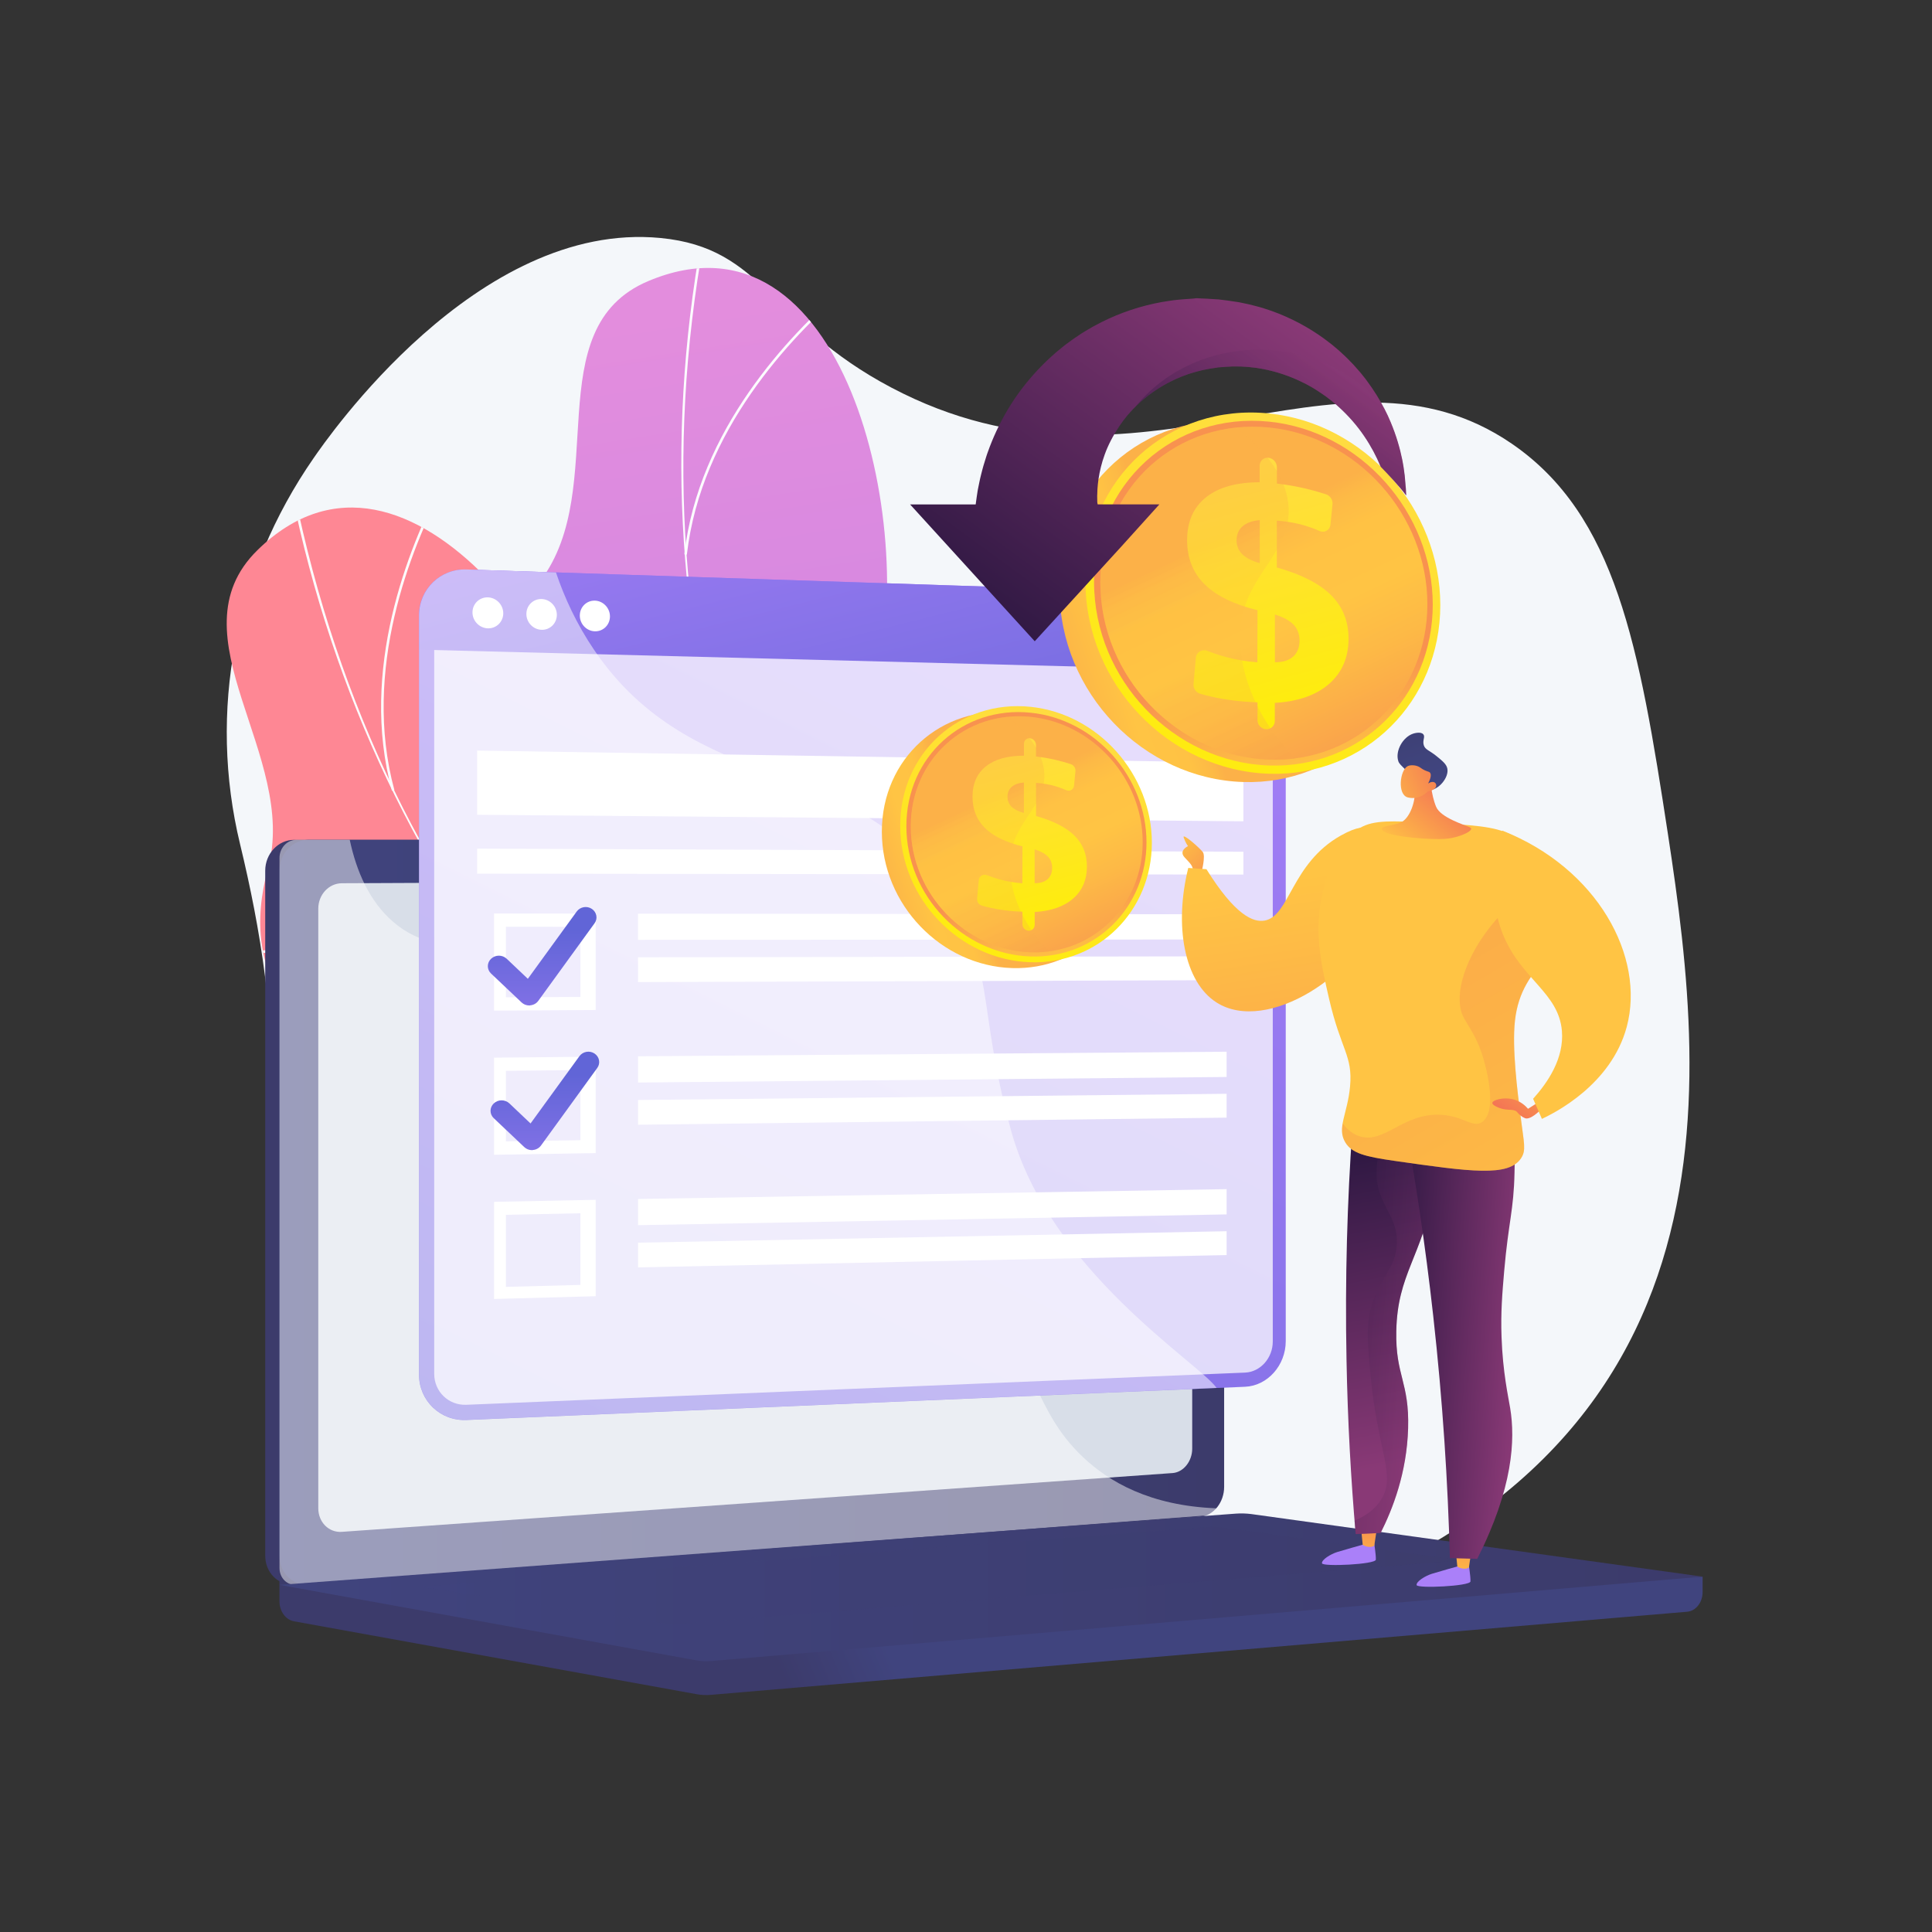 <?xml version="1.0" encoding="utf-8"?>
<!-- Generator: Adobe Illustrator 22.1.0, SVG Export Plug-In . SVG Version: 6.00 Build 0)  -->
<svg version="1.1" xmlns="http://www.w3.org/2000/svg" xmlns:xlink="http://www.w3.org/1999/xlink" x="0px" y="0px"
	 viewBox="0 0 3710 3710" style="enable-background:new 0 0 3710 3710;" xml:space="preserve">
<rect x="0" y="0" width="3710" height="3710" fill="#333333" stroke="none"/>
<style type="text/css">
	.st0{fill:#F4F7FA;}
	.st1{clip-path:url(#SVGID_3_);}
	.st2{fill:#FCFDFE;}
	.st3{clip-path:url(#SVGID_5_);}
	.st4{fill:url(#SVGID_6_);}
	.st5{fill:url(#SVGID_7_);}
	.st6{fill:url(#SVGID_8_);}
	.st7{fill:#D8DEE8;}
	.st8{fill:#FFFFFF;}
	.st9{opacity:0.48;fill:#FFFFFF;}
	.st10{fill:url(#SVGID_9_);}
	.st11{opacity:0.3;fill:url(#SVGID_10_);}
	.st12{fill:url(#SVGID_11_);}
	.st13{opacity:0.74;fill:#FFFFFF;}
	.st14{fill:url(#SVGID_12_);}
	.st15{opacity:0.5;}
	.st16{fill:url(#SVGID_13_);}
	.st17{fill:url(#SVGID_14_);}
	.st18{fill:url(#SVGID_15_);}
	.st19{fill:url(#SVGID_16_);}
	.st20{fill:url(#SVGID_17_);}
	.st21{fill:url(#SVGID_18_);}
	.st22{fill:url(#SVGID_19_);}
	.st23{opacity:0.3;fill:url(#SVGID_20_);}
	.st24{fill:url(#SVGID_21_);}
	.st25{opacity:0.4;fill:url(#SVGID_22_);}
	.st26{fill:url(#SVGID_23_);}
	.st27{fill:url(#SVGID_24_);}
	.st28{fill:url(#SVGID_25_);}
	.st29{fill:url(#SVGID_26_);}
	.st30{fill:url(#SVGID_27_);}
	.st31{fill:url(#SVGID_28_);}
	.st32{opacity:0.3;fill:url(#SVGID_29_);}
	.st33{fill:url(#SVGID_30_);}
	.st34{fill:url(#SVGID_31_);}
	.st35{fill:url(#SVGID_32_);}
	.st36{opacity:0.3;fill:url(#SVGID_33_);}
	.st37{fill:url(#SVGID_34_);}
	.st38{fill:url(#SVGID_35_);}
	.st39{fill:url(#SVGID_36_);}
	.st40{fill:url(#SVGID_37_);}
	.st41{fill:url(#SVGID_38_);}
	.st42{fill:url(#SVGID_39_);}
	.st43{fill:url(#SVGID_40_);}
	.st44{fill:url(#SVGID_41_);}
	.st45{fill:url(#SVGID_42_);}
	.st46{fill:url(#SVGID_43_);}
	.st47{opacity:0.3;fill:url(#SVGID_44_);}
</style>
<g id="Background">
	<g>
	</g>
</g>
<g id="Illustration">
	<g>
		<path class="st0" d="M3203,1602.2c-55.4-362.4-99.8-612.9-299.8-750.1c-337.3-231.5-713.9,144.3-1191.7-107.9
			c-235.2-124.2-244-268.1-443.3-287.2c-352.5-33.8-641.1,386.8-666.1,422.9C450.2,1099,399.4,1366.2,461,1621
			c40,165.5,67.1,336.8,59.6,506.8c-12.9,295.9-5.5,572.2,281.7,748.7c256.4,157.6,579.2,296.6,887.1,320.9
			c209.2,16.5,443.9-10.2,645.6-64.7C3362.8,2855.1,3279.1,2100.5,3203,1602.2z"/>
		<g>
			<g>
				<g>
					<g>
						<defs>
							<path id="SVGID_1_" d="M1877.9,2663.5c23,1.3,74.3-16.1,85.8-26.2c76.4-66.9,227.7-182.8,241.3-289.3
								c2.3-18.2-74.9-50-83.1-68.6c-44.3-32.2-61.7-40.7-88.8-92c-80-151.6,205.6-354.4-56.1-493.8
								c-191.7-102.1-376.9-64.2-295.6-376.3c81.3-312.1-61.1-935.4-436.4-777.6c-215.4,90.6-71.4,396-207.3,575.8
								c-129.1,170.9-78.4,341,100.6,491.8c179,150.7,55.7,217.6-36.2,385.7c-110.3,202,213.4,302.3,366.9,335.9
								C1592.4,2355.9,1888.8,2508.1,1877.9,2663.5z"/>
						</defs>
						<linearGradient id="SVGID_2_" gradientUnits="userSpaceOnUse" x1="1385.341" y1="572.374" x2="2035.577" y2="4729.252">
							<stop  offset="3.597120e-03" style="stop-color:#E38DDD"/>
							<stop  offset="1" style="stop-color:#9571F6"/>
						</linearGradient>
						<use xlink:href="#SVGID_1_"  style="overflow:visible;fill:url(#SVGID_2_);"/>
						<clipPath id="SVGID_3_">
							<use xlink:href="#SVGID_1_"  style="overflow:visible;"/>
						</clipPath>
						<g class="st1">
							<g>
								<path class="st2" d="M2079.8,2501.2l2.9-3.9c-606.2-450.6-879.3-1212.1-730.7-2036.9l-4.8-0.9
									c-70.5,390.9-44.8,782.5,74.3,1132.4C1546.8,1959.8,1774.4,2274.2,2079.8,2501.2z"/>
								<path class="st2" d="M1046.4,2071.7c204.8-27,527.8,31.9,720,131.4l2.3-4.4c-193-99.9-517.3-159-722.9-131.9L1046.4,2071.7z
									"/>
								<path class="st2" d="M1961.8,2411.4l3.9-3c-68.1-89.5-88.4-210-60.3-358.2c20.6-108.7,66.4-229.4,135.9-358.8l-4.3-2.3
									c-69.8,129.9-115.6,251.1-136.4,360.2C1872.2,2198.9,1892.7,2320.8,1961.8,2411.4z"/>
								<path class="st2" d="M1406.6,1541.6l4-2.8c-119.8-175.3-328.2-255.4-482-291.7l-1.1,4.8
									C1080.4,1288,1287.7,1367.6,1406.6,1541.6z"/>
								<path class="st2" d="M1314.1,1064.4l4.9,0.6c27.1-237.7,200.8-418.9,302-505.8l-3.2-3.7
									C1516,642.8,1341.4,825.1,1314.1,1064.4z"/>
							</g>
						</g>
					</g>
				</g>
			</g>
			<g>
				<g>
					<g>
						<defs>
							<path id="SVGID_4_" d="M1867.7,2795.8c21.9-7.3,63.1-42.4,70-56c46.3-90.4,144-254.1,117.2-358c-4.6-17.8-88.1-18.8-102.6-33
								c-53.1-13.6-72.4-15-116.6-52.7c-130.4-111.3,59.9-405.3-234.7-438c-215.8-24-373.9,79.7-413.8-240.4
								c-39.8-320-402.6-846.5-693-561.1c-166.7,163.8,80,394.4,20.3,611.6c-56.8,206.5,53.3,345.8,275.3,419.7
								c222,73.9,132.2,181.6,109,371.8c-27.8,228.5,310.1,202,465.1,176.4C1488.7,2615.5,1820.3,2647.3,1867.7,2795.8z"/>
						</defs>
						<use xlink:href="#SVGID_4_"  style="overflow:visible;fill:#FE8794;"/>
						<clipPath id="SVGID_5_">
							<use xlink:href="#SVGID_4_"  style="overflow:visible;"/>
						</clipPath>
						<g class="st3">
							<g>
								<path class="st2" d="M1995.3,2570.3l1.3-4.7C1266.7,2371,731.4,1764.5,564.6,943.2l-4.8,1
									c79.1,389.2,247.7,743.6,487.7,1024.6C1299.8,2264.3,1627.6,2472.3,1995.3,2570.3z"/>
								<path class="st2" d="M876.4,2553.3c180.3-100.8,502.2-165.5,717.6-144.2l0.5-4.9c-216.2-21.4-539.4,43.5-720.5,144.8
									L876.4,2553.3z"/>
								<path class="st2" d="M1852.4,2530.5l2.5-4.2c-96.4-58-159.8-162.4-188.4-310.5c-21-108.6-23.1-237.7-6.4-383.6l-4.9-0.6
									c-16.8,146.5-14.6,276,6.5,385.1C1690.6,2366.2,1754.8,2471.8,1852.4,2530.5z"/>
								<path class="st2" d="M1015,1927.6l2.7-4.1c-176.1-118.6-399.4-115.9-555.7-92.8l0.7,4.9
									C618.2,1812.6,840.2,1809.9,1015,1927.6z"/>
								<path class="st2" d="M752.6,1518.4l4.7-1.3c-62.7-230.8,31.7-463.5,93.6-581.6l-4.3-2.3C784.4,1052,689.5,1286,752.6,1518.4
									z"/>
							</g>
						</g>
					</g>
				</g>
			</g>
		</g>
		<g>
			<linearGradient id="SVGID_6_" gradientUnits="userSpaceOnUse" x1="1690.918" y1="3132.951" x2="1498.928" y2="3213.587">
				<stop  offset="0" style="stop-color:#40447E"/>
				<stop  offset="0.996" style="stop-color:#3C3B6B"/>
			</linearGradient>
			<path class="st4" d="M3269.4,3027.7l-2732.8-24v71.1c0,19.3,11.9,35.7,28.1,38.6l772.8,139.9c9.2,1.7,18.5,2.1,27.7,1.3
				l1874.6-159.6c16.7-1.4,29.7-17.9,29.7-37.7V3027.7z"/>
			<g>
				<linearGradient id="SVGID_7_" gradientUnits="userSpaceOnUse" x1="1378.538" y1="2279.44" x2="1179.476" y2="2363.047">
					<stop  offset="0" style="stop-color:#40447E"/>
					<stop  offset="0.996" style="stop-color:#3C3B6B"/>
				</linearGradient>
				<path class="st5" d="M2277.7,2912.5l-1712.8,130c-30.6,2.3-55.6-22.4-55.6-55.2V1672.1c0-32.8,24.9-59.4,55.6-59.4h1712.8
					c25.3,0,45.7,24.1,45.7,53.7v1188.9C2323.4,2885,2303,2910.6,2277.7,2912.5z"/>
				<linearGradient id="SVGID_8_" gradientUnits="userSpaceOnUse" x1="536.651" y1="2327.635" x2="2350.704" y2="2327.635">
					<stop  offset="0" style="stop-color:#40447E"/>
					<stop  offset="0.996" style="stop-color:#3C3B6B"/>
				</linearGradient>
				<path class="st6" d="M2305,2912.5l-1712.8,130c-30.7,2.3-55.6-22.4-55.6-55.2V1672.1c0-32.8,24.9-59.4,55.6-59.4H2305
					c25.3,0,45.7,24.1,45.7,53.7v1188.9C2350.7,2885,2330.3,2910.6,2305,2912.5z"/>
				<path class="st7" d="M2251.7,2828.7L656.4,2941.6c-24.9,1.8-45.2-18.5-45.2-45.3V1744.8c0-26.8,20.3-48.6,45.2-48.7l1595.3-7.1
					c20.8-0.1,37.7,19.6,37.7,44v1048.8C2289.4,2806.2,2272.5,2827.2,2251.7,2828.7z"/>
				<path class="st8" d="M1509.1,1648.6c0,12.2-8.8,22.2-19.7,22.2c-10.9,0-19.7-9.9-19.7-22.1c0-12.2,8.8-22.2,19.7-22.2
					C1500.3,1626.5,1509.1,1636.4,1509.1,1648.6z"/>
				<path class="st9" d="M1892.4,2551.8c-132-76.3-235.9,20.4-336.1-75c-60.7-57.8-30.9-101-105.7-187.4
					c-82.8-95.7-136.7-63.6-219.9-149.7c-105.2-108.9-52.6-193.7-143.2-271.9c-109.9-94.9-228.5-7.1-333.1-98.1
					c-45.1-39.3-69.9-96.3-82.8-157H569.2c-17.9,0-32.5,15.6-32.5,34.9v1363.3c0,19.3,14.6,33.8,32.5,32.4l1745.6-133.1
					c8.6-0.7,16.2-6,21-13.8c-127.8-5-206.3-51-256.5-98.6C1981.2,2704.7,1998.2,2612.9,1892.4,2551.8z"/>
			</g>
			<linearGradient id="SVGID_9_" gradientUnits="userSpaceOnUse" x1="536.651" y1="3048.185" x2="3269.448" y2="3048.185">
				<stop  offset="0" style="stop-color:#40447E"/>
				<stop  offset="0.996" style="stop-color:#3C3B6B"/>
			</linearGradient>
			<path class="st10" d="M2373.3,2906.6L536.7,3043.4l800.8,145c9.2,1.7,18.5,2.1,27.7,1.3l1904.3-162.1l-866.9-120.2
				C2392.8,2906.2,2383,2905.9,2373.3,2906.6z"/>
			<linearGradient id="SVGID_10_" gradientUnits="userSpaceOnUse" x1="804.648" y1="3025.588" x2="2806.951" y2="3025.588">
				<stop  offset="0" style="stop-color:#40447E"/>
				<stop  offset="0.996" style="stop-color:#3C3B6B"/>
			</linearGradient>
			<polygon class="st11" points="804.6,3046.9 2333.7,2931.2 2807,2996.3 1291.1,3119.9 			"/>
		</g>
		<g>
			<g>
				<g>
					<linearGradient id="SVGID_11_" gradientUnits="userSpaceOnUse" x1="2194.841" y1="762.699" x2="574.387" y2="4003.601">
						<stop  offset="0" style="stop-color:#AA80F9"/>
						<stop  offset="0.996" style="stop-color:#6165D7"/>
					</linearGradient>
					<path class="st12" d="M2390.8,1142.7l-1495.2-49.1c-50.1-1.6-91,37.9-91,88.4v1457.3c0,50.4,40.8,89.6,91,87.5l1495.2-63.8
						c43.2-1.8,78.2-41.1,78.2-87.7V1229.6C2469,1183,2434.1,1144.1,2390.8,1142.7z"/>
					<path class="st13" d="M895.6,2697.6c-34.1,1.4-61.8-25.2-61.8-59.5V1182.7c0-34.3,27.7-61.2,61.8-60.1l1495.2,47.1
						c29.5,0.9,53.3,27.4,53.3,59.2v1347.2c0,31.7-23.8,58.5-53.3,59.7L895.6,2697.6z"/>
					<linearGradient id="SVGID_12_" gradientUnits="userSpaceOnUse" x1="1493.991" y1="661.486" x2="1775.55" y2="1787.728">
						<stop  offset="0" style="stop-color:#AA80F9"/>
						<stop  offset="0.996" style="stop-color:#6165D7"/>
					</linearGradient>
					<path class="st14" d="M2390.8,1142.7l-1495.2-49.1c-50.1-1.6-91,37.9-91,88.4v65.5l1664.4,42.7v-60.5
						C2469,1183,2434.1,1144.1,2390.8,1142.7z"/>
					<path class="st8" d="M966.4,1177.7c0,16.4-13.2,29.3-29.5,28.9c-16.3-0.5-29.6-14.1-29.6-30.6s13.2-29.3,29.6-28.9
						C953.2,1147.7,966.4,1161.4,966.4,1177.7z"/>
					<path class="st8" d="M1069.3,1180.7c0,16.3-13.1,29.2-29.2,28.7c-16.2-0.4-29.3-14.1-29.3-30.4c0-16.4,13.1-29.2,29.3-28.7
						C1056.2,1150.8,1069.3,1164.4,1069.3,1180.7z"/>
					<path class="st8" d="M1171.3,1183.7c0,16.2-12.9,29-28.9,28.6c-16-0.4-29-14-29-30.3c0-16.3,13-29.1,29-28.6
						C1158.3,1153.9,1171.3,1167.5,1171.3,1183.7z"/>
					<g class="st15">
						<path class="st8" d="M1809.6,1702.9c-174.6-254.1-476.9-173.3-668.1-454c-34.5-50.6-57.9-102.2-73.9-149.7l-171.9-5.7
							c-50.1-1.6-91,37.9-91,88.4v1457.3c0,50.4,40.8,89.6,91,87.5l1440.5-61.5c-33-47.6-320.4-223.9-394.7-494.5
							C1873.5,1923.1,1915,1856.2,1809.6,1702.9z"/>
					</g>
				</g>
				<g>
					<polygon class="st8" points="2387.7,1679.4 916.2,1677.7 916.2,1629.6 2387.7,1635.6 					"/>
					<polygon class="st8" points="2387.7,1577.1 916.2,1564.6 916.2,1441.3 2387.7,1464.6 					"/>
					<g>
						<g>
							<path class="st8" d="M1143.9,1939.5l-195.2,1.2v-186.5l195.2,0.2V1939.5z M971.5,1915.1l143.1-0.7v-134.7l-143.1-0.1V1915.1z
								"/>
						</g>
						<polygon class="st8" points="2355.5,1804.1 1225.2,1804.8 1225.2,1754.5 2355.5,1755.7 						"/>
						<polygon class="st8" points="2355.5,1882.2 1225.2,1885.9 1225.2,1838.3 2355.5,1836.4 						"/>
					</g>
					<g>
						<g>
							<path class="st8" d="M1143.9,2214.3l-195.2,3.2V2031l195.2-1.8V2214.3z M971.5,2191.7l143.1-2.2v-134.7l-143.1,1.5V2191.7z"
								/>
						</g>
						<polygon class="st8" points="2355.5,2068.1 1225.2,2078.8 1225.2,2028.4 2355.5,2019.6 						"/>
						<polygon class="st8" points="2355.5,2146.2 1225.2,2159.8 1225.2,2112.3 2355.5,2100.4 						"/>
					</g>
					<g>
						<g>
							<path class="st8" d="M1143.9,2489.1l-195.2,5.3v-186.5l195.2-3.9V2489.1z M971.5,2471.2l143.1-3.8v-137.6l-143.1,3V2471.2z"
								/>
						</g>
						<polygon class="st8" points="2355.5,2332 1225.2,2352.7 1225.2,2302.4 2355.5,2283.5 						"/>
						<polygon class="st8" points="2355.5,2410.1 1225.2,2433.8 1225.2,2386.3 2355.5,2364.3 						"/>
					</g>
				</g>
			</g>
			<g>
				<linearGradient id="SVGID_13_" gradientUnits="userSpaceOnUse" x1="1041.179" y1="2134.097" x2="1041.179" y2="1784.606">
					<stop  offset="0" style="stop-color:#AA80F9"/>
					<stop  offset="0.996" style="stop-color:#6165D7"/>
				</linearGradient>
				<path class="st16" d="M1016.5,1930.8c-5.6,0-10.9-2-14.9-5.8l-58.6-55.5c-8.3-7.8-8.3-20.5,0-28.4c8.3-7.9,21.6-7.9,29.9-0.1
					l40.7,38.6l93.9-129.3c6.6-9,19.6-11.3,29-5c9.4,6.3,11.8,18.7,5.2,27.7l-108,148.9c-3.5,4.9-9.2,8.1-15.4,8.6
					C1017.8,1930.8,1017.2,1930.8,1016.5,1930.8z"/>
			</g>
			<g>
				<linearGradient id="SVGID_14_" gradientUnits="userSpaceOnUse" x1="1046.293" y1="2411.816" x2="1046.293" y2="2062.325">
					<stop  offset="0" style="stop-color:#AA80F9"/>
					<stop  offset="0.996" style="stop-color:#6165D7"/>
				</linearGradient>
				<path class="st17" d="M1021.7,2208.6c-5.6,0-10.9-2-14.9-5.8l-58.6-55.5c-8.3-7.8-8.3-20.5,0-28.4c8.3-7.9,21.6-7.9,29.9-0.1
					l40.7,38.6l93.9-129.3c6.6-9,19.6-11.3,29-5c9.4,6.3,11.8,18.7,5.2,27.7l-108,148.9c-3.5,4.9-9.2,8.1-15.4,8.6
					C1022.9,2208.5,1022.3,2208.6,1021.7,2208.6z"/>
			</g>
		</g>
		<g>
			<g>
				<linearGradient id="SVGID_15_" gradientUnits="userSpaceOnUse" x1="2258.47" y1="1192.337" x2="1861.036" y2="1319.886">
					<stop  offset="0" style="stop-color:#FCB148"/>
					<stop  offset="5.207239e-02" style="stop-color:#FDBA46"/>
					<stop  offset="0.142" style="stop-color:#FFC244"/>
					<stop  offset="0.318" style="stop-color:#FFC444"/>
					<stop  offset="0.485" style="stop-color:#FDB946"/>
					<stop  offset="0.775" style="stop-color:#F99C4D"/>
					<stop  offset="0.866" style="stop-color:#F8924F"/>
					<stop  offset="1" style="stop-color:#F8924F"/>
				</linearGradient>
				<path class="st18" d="M2716,1177.9c0,184.4-144.2,329.4-328.4,323.8c-191.8-5.9-353-171.5-353-369.7
					c0-198.2,161.3-342.1,353-322.1C2571.8,829.1,2716,993.5,2716,1177.9z"/>
				<linearGradient id="SVGID_16_" gradientUnits="userSpaceOnUse" x1="2579.97" y1="796.733" x2="2225.166" y2="1579.496">
					<stop  offset="0" style="stop-color:#FFDB44"/>
					<stop  offset="1" style="stop-color:#FEEF06"/>
				</linearGradient>
				<path class="st19" d="M2765.8,1162c0,184.4-144.2,329.4-328.4,323.8c-191.8-5.9-353-171.5-353-369.7
					c0-198.2,161.3-342.1,353-322.1C2621.6,813.2,2765.8,977.6,2765.8,1162z"/>
				<linearGradient id="SVGID_17_" gradientUnits="userSpaceOnUse" x1="2514.704" y1="1623.245" x2="2446.244" y2="1249.249">
					<stop  offset="0" style="stop-color:#FCB148"/>
					<stop  offset="5.207239e-02" style="stop-color:#FDBA46"/>
					<stop  offset="0.142" style="stop-color:#FFC244"/>
					<stop  offset="0.318" style="stop-color:#FFC444"/>
					<stop  offset="0.485" style="stop-color:#FDB946"/>
					<stop  offset="0.775" style="stop-color:#F99C4D"/>
					<stop  offset="0.866" style="stop-color:#F8924F"/>
					<stop  offset="1" style="stop-color:#F8924F"/>
				</linearGradient>
				<path class="st20" d="M2751.3,1161c0,176.3-137.9,314.7-314,309c-182.9-5.9-336.4-164-336.4-352.8
					c0-188.8,153.5-326.2,336.4-307.5C2613.4,827.8,2751.3,984.8,2751.3,1161z"/>
				<linearGradient id="SVGID_18_" gradientUnits="userSpaceOnUse" x1="2369.555" y1="1017.892" x2="2651.688" y2="1616.807">
					<stop  offset="0" style="stop-color:#FCB148"/>
					<stop  offset="5.207239e-02" style="stop-color:#FDBA46"/>
					<stop  offset="0.142" style="stop-color:#FFC244"/>
					<stop  offset="0.318" style="stop-color:#FFC444"/>
					<stop  offset="0.485" style="stop-color:#FDB946"/>
					<stop  offset="0.775" style="stop-color:#F99C4D"/>
					<stop  offset="0.866" style="stop-color:#F8924F"/>
					<stop  offset="1" style="stop-color:#F8924F"/>
				</linearGradient>
				<path class="st21" d="M2741,1160.3c0,170.4-133.5,304.1-303.6,298.4c-176.5-5.9-324.5-158.6-324.5-340.8s148-314.9,324.5-297
					C2607.5,838.2,2741,989.9,2741,1160.3z"/>
				<g>
					<linearGradient id="SVGID_19_" gradientUnits="userSpaceOnUse" x1="2358.315" y1="889.014" x2="2500.181" y2="1420.704">
						<stop  offset="0" style="stop-color:#FFDB44"/>
						<stop  offset="1" style="stop-color:#FEEF06"/>
					</linearGradient>
					<path class="st22" d="M2435.6,879L2435.6,879c9.1,0.9,16.4,9,16.4,18.2v31.4c18.1,2,36.2,5.2,54.4,9.4
						c13.4,3.1,26.7,6.9,39.9,11.2c7.9,2.6,13.3,10.6,12.5,18.8l-3.9,39.4c-1,10.4-11.3,16.6-21.1,12.2c-8.7-3.9-17.6-7.2-26.8-10
						c-16-4.8-32.8-8-50.5-9.4l-4.6-0.4v89.9c47.2,13.2,81.9,31,104.3,53.3c22.3,22.3,33.4,50,33.4,83.3c0,36-12.3,64.8-37,86.6
						c-24.8,21.9-59.6,34.2-104.6,36.8v34.6c0,9.2-7.3,16.4-16.4,16l-0.3,0c-9.1-0.4-16.5-8.1-16.5-17.4v-34.2l-7.3-0.3
						c-21.1-1-41.3-3.1-60.6-6.5c-14.3-2.5-28.2-5.7-41.9-9.6c-8.2-2.4-13.9-10.2-13.1-18.6l4.5-50.6c1-10.9,12-17.3,22.4-13.2
						c12.1,4.8,24.4,8.8,36.8,12.1c19.4,5.1,39,8.4,58.9,9.8l0.3-100c-45.3-11.2-79.3-27.8-101.6-49.8
						c-22.4-22.1-33.6-50.4-33.6-84.8c0-35.6,12.2-63.1,36.5-82.4c24.2-19.2,58.5-28.7,102.8-28.7v-32.1
						C2419.2,884.9,2426.5,878.1,2435.6,879z M2419.2,998.9c-14,1-24.9,4.9-32.8,11.5c-7.8,6.7-11.8,15.7-11.8,27
						c0,10.7,3.6,19.6,10.9,26.8c7.2,7.2,18.5,12.9,33.6,17.2V998.9z M2448.2,1180v91.7c15.2,0,26.9-3.6,35.1-10.9
						c8.1-7.3,12.2-17.6,12.2-30.9c0-12.1-3.8-22.2-11.3-30.2C2476.6,1191.7,2464.6,1185.1,2448.2,1180z"/>
				</g>
				<linearGradient id="SVGID_20_" gradientUnits="userSpaceOnUse" x1="2286.552" y1="1056.651" x2="2568.117" y2="1654.358">
					<stop  offset="0" style="stop-color:#FCB148"/>
					<stop  offset="5.207239e-02" style="stop-color:#FDBA46"/>
					<stop  offset="0.142" style="stop-color:#FFC244"/>
					<stop  offset="0.318" style="stop-color:#FFC444"/>
					<stop  offset="0.485" style="stop-color:#FDB946"/>
					<stop  offset="0.775" style="stop-color:#F99C4D"/>
					<stop  offset="0.866" style="stop-color:#F8924F"/>
					<stop  offset="1" style="stop-color:#F8924F"/>
				</linearGradient>
				<path class="st23" d="M2382.4,1202.1c10.3-101.3,103.4-144.2,91.2-237.4c-7.5-57.4-51-105.8-99.6-143.6
					c-147.3,15.4-261.2,137.4-261.2,297c0,182.2,148,334.8,324.5,340.8c17.1,0.6,33.9-0.3,50.2-2.4
					C2417.4,1386.6,2373.6,1289.1,2382.4,1202.1z"/>
			</g>
			<g>
				<linearGradient id="SVGID_21_" gradientUnits="userSpaceOnUse" x1="2012.429" y1="1249.67" x2="2482.028" y2="606.083">
					<stop  offset="0" style="stop-color:#311944"/>
					<stop  offset="1" style="stop-color:#893976"/>
				</linearGradient>
				<path class="st24" d="M2700.2,949.9v1.4c-12.6-17.2-35.2-41.1-48.7-54.9c-0.3-0.6-0.7-1.2-0.9-1.8c-7.5-18.1-17.7-37.7-31-57.2
					c-13.2-19.6-29.9-38.9-49.5-56.6c-2.3-2.3-5-4.3-7.5-6.5c-1.3-1.1-2.6-2.2-3.9-3.2l-1.9-1.6c-0.7-0.5-1.4-1-2-1.5
					c-2.7-2-5.4-4.1-8.1-6.2l-2-1.5l-2.1-1.4c-1.4-1-2.8-1.9-4.2-2.9c-5.5-4-11.5-7.5-17.3-11.2c-3-1.8-6.1-3.4-9.1-5.1
					c-1.5-0.8-3-1.7-4.6-2.5c-1.6-0.8-3.1-1.6-4.7-2.3c-25-12.6-52.2-21.7-80.1-26.8c-3.5-0.6-7-1.2-10.5-1.7
					c-3.5-0.5-7.1-0.8-10.6-1.2l-5.3-0.6l-5.3-0.3l-5.3-0.3c-1.8-0.1-3.5-0.3-5.3-0.2c-3.5,0-7.1-0.1-10.6-0.1c-0.9,0-1.8-0.1-2.6,0
					l-2.4,0.1l-4.7,0.3l-4.7,0.2c-0.4,0-0.7,0-1.2,0.1l-4.8,0.4l-6.4,0.4l-4.8,0.4l-0.8,0.1l-0.3,0c0,0-1.7,0,1.1,0.1l-10.4,1.5
					c-1.7,0.3-3.4,0.4-5.1,0.8l-5.1,1l-5.1,1l-2.5,0.5c-0.8,0.2-1.7,0.4-2.5,0.6c-3.3,0.8-6.7,1.7-10,2.5c-1.7,0.4-3.3,0.9-4.9,1.4
					l-4.9,1.5l-4.9,1.5l-4.7,1.7c-3.2,1.2-6.3,2.2-9.4,3.5c-3.1,1.3-6.1,2.6-9.2,3.9c-24.2,10.8-45.9,24.7-64.5,40.5l-3.5,2.9
					l-3.3,3.1c-2.2,2.1-4.5,4-6.5,6.1c-0.1,0.1-0.2,0.2-0.3,0.3c-4.1,4.2-8.2,8.2-11.8,12.5c-1,1.1-1.9,2.1-2.9,3.2l-1.4,1.6
					l-1.3,1.7c-1.8,2.2-3.5,4.4-5.3,6.6c-0.4,0.5-0.9,1.1-1.3,1.6l-1.2,1.7c-0.8,1.1-1.6,2.3-2.4,3.4c-1.6,2.3-3.3,4.4-4.7,6.7
					c-12,18-21.2,36-27.4,53.1c-6.3,17.1-10,33.2-12.1,47.4c-0.2,1.8-0.5,3.5-0.7,5.3c-0.2,1.7-0.5,3.4-0.6,5.1
					c-0.3,3.3-0.5,6.5-0.8,9.6c-0.2,3.1-0.2,6.1-0.3,8.9c-0.1,1.4-0.1,2.8-0.2,4.1c0.1,1.3,0.1,2.7,0.1,3.9c0,2.5,0.1,4.9,0.1,7.2
					c0,0.6,0.1,1,0.1,1.4c0.1,0.4,0.1,0.8,0.2,1.2c0.1,0.8,0.2,0.7,0.3,1.4c0.1,0.6,0.1,0.9,0.2,0.9h118.4l-72,79.8l-167.3,183
					l-239.3-262.7h125.8c0.2,0,0.4-2.2,0.6-3.8c0.5-3.7,1-7.2,1.6-11.5c0.3-2.2,0.6-4.2,1-6.5c0.2-1.1,0.3-2.2,0.5-3.4
					c0.2-1.2,0.3-2.4,0.6-3.5c0.9-4.4,1.8-8.9,2.8-13.8c0.5-2.4,1-4.9,1.6-7.5c0.6-2.6,1.3-5.1,1.9-7.8c1.4-5.3,2.7-10.9,4.4-16.6
					c1.8-5.7,3.6-11.6,5.5-17.8c0.9-3.1,2.1-6.1,3.2-9.3c1.1-3.1,2.3-6.3,3.5-9.5c9.8-25.6,23.1-53.6,40.9-81.6
					c17.8-28.1,40.4-56.1,67.2-82c3.3-3.3,6.9-6.4,10.3-9.6c1.8-1.6,3.5-3.1,5.3-4.7l2.7-2.4l2.7-2.3c3.7-3,7.4-6,11.1-9.1l2.8-2.3
					l2.9-2.2c2-1.5,3.9-2.9,5.9-4.3c7.7-5.9,15.9-11.2,24.1-16.7c4.1-2.7,8.4-5.1,12.7-7.7c2.1-1.3,4.2-2.5,6.4-3.8
					c2.2-1.2,4.4-2.4,6.6-3.6c35-19.2,73.7-33.7,113.8-42.4c5-1,10.1-2,15.1-3c5-0.9,10.2-1.6,15.2-2.4l7.6-1.1l7.7-0.8l7.7-0.7
					c2.6-0.2,5.1-0.5,7.7-0.6c5.1-0.2,10.2-0.8,15.4-1.1c1.3-0.1,2.6-0.5,3.8-0.5h3.9l7.6,0.4l7.6,0.3c2.6,0,5.1,0.3,7.6,0.5
					l15.2,0.9c3.5,0.1,1.2,0.1,2.1,0.1l0.4,0.1l0.8,0.1l1.6,0.2l3.2,0.4l6.4,0.8l3.2,0.4l1.6,0.2l2,0.3l8.1,1.2l8.1,1.2l4,0.6
					c1.3,0.2,2.5,0.5,3.7,0.8c4.9,1,9.8,2.1,14.7,3.1c2.4,0.5,4.9,1.2,7.3,1.8l7.3,1.9l7.2,1.9l7.1,2.2c4.7,1.5,9.4,3,14.1,4.6
					c4.6,1.7,9.2,3.5,13.8,5.2c36.4,14.5,69.6,33.8,98.2,56.2c1.8,1.4,3.6,2.8,5.4,4.2c1.7,1.4,3.5,2.9,5.2,4.4
					c3.4,2.9,6.9,5.7,10.1,8.7c6.5,6.1,13,11.9,18.9,18.3c1.5,1.5,3,3.1,4.5,4.6l2.2,2.3l2.1,2.4c2.8,3.2,5.6,6.4,8.4,9.5l2.1,2.4
					l2,2.4c1.3,1.6,2.6,3.3,3.9,4.9c2.6,3.3,5.2,6.4,7.5,9.7c13,17.6,24.1,35.5,33.2,53.1c4.5,8.5,8.4,17.1,11.9,25.5
					c10.8,25.7,17.8,50.1,22.2,71.8c0.5,2.7,1,5.4,1.5,8.1c0.5,2.6,1,5.2,1.3,7.8c0.7,5.1,1.4,10,2,14.8c0.5,4.7,0.8,9.3,1.2,13.7
					c0.2,2.2,0.4,4.3,0.5,6.4c0.1,2.1,0.5,4.1,0.6,6C2699.6,942.7,2700.2,946.5,2700.2,949.9z"/>
				<linearGradient id="SVGID_22_" gradientUnits="userSpaceOnUse" x1="2391.48" y1="933.275" x2="2561.294" y2="700.544">
					<stop  offset="0" style="stop-color:#311944"/>
					<stop  offset="1" style="stop-color:#893976"/>
				</linearGradient>
				<path class="st25" d="M2700.2,949.9v1.4c-12.6-17.2-35.2-41.1-48.7-54.9c-0.3-0.6-0.7-1.2-0.9-1.8c-7.5-18.1-17.7-37.7-31-57.2
					c-13.2-19.6-29.9-38.9-49.5-56.6c-2.3-2.3-5-4.3-7.5-6.5c-1.3-1.1-2.6-2.2-3.9-3.2l-1.9-1.6c-0.7-0.5-1.4-1-2-1.5
					c-2.7-2-5.4-4.1-8.1-6.2l-2-1.5l-2.1-1.4c-1.4-1-2.8-1.9-4.2-2.9c-5.5-4-11.5-7.5-17.3-11.2c-3-1.8-6.1-3.4-9.1-5.1
					c-1.5-0.8-3-1.7-4.6-2.5c-1.6-0.8-3.1-1.6-4.7-2.3c-25-12.6-52.2-21.7-80.1-26.8c-3.5-0.6-7-1.2-10.5-1.7
					c-3.5-0.5-7.1-0.8-10.6-1.2l-5.3-0.6l-5.3-0.3l-5.3-0.3c-1.8-0.1-3.5-0.3-5.3-0.2c-3.5,0-7.1-0.1-10.6-0.1c-0.9,0-1.8-0.1-2.6,0
					l-2.4,0.1l-4.7,0.3l-4.7,0.2c-0.4,0-0.7,0-1.2,0.1l-4.8,0.4l-6.4,0.4l-4.8,0.4l-0.8,0.1l-0.3,0c0,0-1.7,0,1.1,0.1l-10.4,1.5
					c-1.7,0.3-3.4,0.4-5.1,0.8l-5.1,1l-5.1,1l-2.5,0.5c-0.8,0.2-1.7,0.4-2.5,0.6c-3.3,0.8-6.7,1.7-10,2.5c-1.7,0.4-3.3,0.9-4.9,1.4
					l-4.9,1.5l-4.9,1.5l-4.7,1.7c-3.2,1.2-6.3,2.2-9.4,3.5c-3.1,1.3-6.1,2.6-9.2,3.9c-24.2,10.8-45.9,24.7-64.5,40.5l-3.5,2.9
					l-3.3,3.1c-2.2,2.1-4.5,4-6.5,6.1c-0.1,0.1-0.2,0.2-0.3,0.3c53.2-65.8,139.3-108.6,236.5-108.6c99.6,0,187.5,44.9,240.3,113.4
					c4.5,8.5,8.4,17.1,11.9,25.5c10.8,25.7,17.8,50.1,22.2,71.8c0.5,2.7,1,5.4,1.5,8.1c0.5,2.6,1,5.2,1.3,7.8c0.7,5.1,1.4,10,2,14.8
					c0.5,4.7,0.8,9.3,1.2,13.7c0.2,2.2,0.4,4.3,0.5,6.4c0.1,2.1,0.5,4.1,0.6,6C2699.6,942.7,2700.2,946.5,2700.2,949.9z"/>
			</g>
		</g>
		<g>
			<linearGradient id="SVGID_23_" gradientUnits="userSpaceOnUse" x1="2252.182" y1="1608.428" x2="2388.494" y2="1747.174">
				<stop  offset="0" style="stop-color:#FFC444"/>
				<stop  offset="0.996" style="stop-color:#F36F56"/>
			</linearGradient>
			<path class="st26" d="M2307.5,1673.7c0,0,7.9-29.8,2.3-37.4c-5.6-7.6-40.1-38.1-36.8-28.1c3.3,9.9,8.3,16.6,8.3,16.6
				s-18.5,8.6-6.6,21.5c11.9,12.9,15.9,15.9,16.6,27.5C2291.9,1685.3,2299.6,1689.2,2307.5,1673.7z"/>
			<linearGradient id="SVGID_24_" gradientUnits="userSpaceOnUse" x1="2590.062" y1="2926.362" x2="2588.913" y2="2618.555">
				<stop  offset="0" style="stop-color:#AA80F9"/>
				<stop  offset="0.996" style="stop-color:#6165D7"/>
			</linearGradient>
			<path class="st27" d="M2638.3,2960.1c0,0,4.2,25.8,3.7,34.9c-0.5,9.2-102.3,13.9-103.4,7s16.8-17.8,29.4-21.7
				c12.6-3.9,49.3-14.2,49.3-14.2L2638.3,2960.1z"/>
			
				<linearGradient id="SVGID_25_" gradientUnits="userSpaceOnUse" x1="-501.515" y1="3009.539" x2="-499.614" y2="2849.823" gradientTransform="matrix(0.997 7.990000e-02 -7.990000e-02 0.997 3360.928 65.436)">
				<stop  offset="0" style="stop-color:#FFC444"/>
				<stop  offset="0.996" style="stop-color:#F36F56"/>
			</linearGradient>
			<path class="st28" d="M2613.6,2934.4l3.2,32.1c0,0,11.8,7.8,22.2,1.8l5.2-34.9L2613.6,2934.4z"/>
			<linearGradient id="SVGID_26_" gradientUnits="userSpaceOnUse" x1="2771.533" y1="2925.684" x2="2770.385" y2="2617.877">
				<stop  offset="0" style="stop-color:#AA80F9"/>
				<stop  offset="0.996" style="stop-color:#6165D7"/>
			</linearGradient>
			<path class="st29" d="M2820,3001.9c0,0,4.2,25.8,3.7,34.9c-0.5,9.2-102.3,13.9-103.4,7c-1-6.9,16.8-17.8,29.4-21.7
				c12.6-3.9,49.3-14.2,49.3-14.2L2820,3001.9z"/>
			
				<linearGradient id="SVGID_27_" gradientUnits="userSpaceOnUse" x1="-316.831" y1="3011.734" x2="-314.93" y2="2852.016" gradientTransform="matrix(0.997 7.990000e-02 -7.990000e-02 0.997 3360.928 65.436)">
				<stop  offset="0" style="stop-color:#FFC444"/>
				<stop  offset="0.996" style="stop-color:#F36F56"/>
			</linearGradient>
			<path class="st30" d="M2795.3,2976.2l3.2,32.1c0,0,11.8,7.8,22.2,1.8l5.2-34.9L2795.3,2976.2z"/>
			<linearGradient id="SVGID_28_" gradientUnits="userSpaceOnUse" x1="2626.118" y1="2223.846" x2="2738.942" y2="2800.654">
				<stop  offset="0" style="stop-color:#311944"/>
				<stop  offset="1" style="stop-color:#893976"/>
			</linearGradient>
			<path class="st31" d="M2632.1,2097.7c-11.8,23.9-23.5,47.7-35.3,71.6c-9.5,136.1-14.2,284.2-11.1,442.5
				c2.2,117.8,8.5,229.4,17.6,334.1c16-0.7,31.9-1.5,47.9-2.2c23.1-45.8,50.3-115.2,52.8-200.8c2.6-89.3-24.5-101.2-22.7-186.7
				c2.2-110.8,48.7-140.4,73.5-273.7c9.5-51,15.8-117.6,8.3-198.4C2719.3,2088.6,2675.7,2093.2,2632.1,2097.7z"/>
			
				<linearGradient id="SVGID_29_" gradientUnits="userSpaceOnUse" x1="-593.593" y1="2495.877" x2="-423.545" y2="2495.877" gradientTransform="matrix(0.997 7.990000e-02 -7.990000e-02 0.997 3360.928 65.436)">
				<stop  offset="0" style="stop-color:#311944"/>
				<stop  offset="1" style="stop-color:#893976"/>
			</linearGradient>
			<path class="st32" d="M2762.9,2084.1c-23.5,2.5-47.1,4.9-70.6,7.4c-42.4,73.8-54.2,150.5-46.8,184.5
				c10.5,48,38.4,63.4,36.8,111.7c-1.5,47.7-29.6,60.1-47.5,116.4c-12.3,39-9.1,74.8-2.1,144.8c14.1,141.1,48.2,184.2,19.7,230.5
				c-8.1,13.1-22.7,28.8-51.3,40.7c0.7,8.7,1.4,17.3,2.1,25.9c16-0.7,31.9-1.5,47.9-2.2c23.1-45.8,50.3-115.2,52.8-200.8
				c2.6-89.3-24.5-101.2-22.7-186.7c2.2-110.8,48.7-140.4,73.5-273.7C2764.1,2231.5,2770.5,2164.9,2762.9,2084.1z"/>
			
				<linearGradient id="SVGID_30_" gradientUnits="userSpaceOnUse" x1="-497.591" y1="2520.168" x2="-239.442" y2="2520.168" gradientTransform="matrix(0.997 7.990000e-02 -7.990000e-02 0.997 3360.928 65.436)">
				<stop  offset="0" style="stop-color:#311944"/>
				<stop  offset="1" style="stop-color:#893976"/>
			</linearGradient>
			<path class="st33" d="M2695.4,2140.7c22.1,120.4,41.6,249.4,56.8,386.1c18.4,165.1,28.2,320.7,32,465.2c17.5,0.5,35,1,52.5,1.5
				c69-136.5,73.2-229.1,63.3-289.3c-3.8-23.2-14.2-68.7-16.6-136.8c-1.7-47.4,1.4-83.5,5.1-126.9c8.3-95.1,18.3-115.9,19.8-188.7
				c1.4-68.3,1.6-102.9-17.9-123C2839.2,2075.5,2705.5,2136,2695.4,2140.7z"/>
			<linearGradient id="SVGID_31_" gradientUnits="userSpaceOnUse" x1="2460.317" y1="1688.464" x2="2650.696" y2="2911.123">
				<stop  offset="0" style="stop-color:#FFC444"/>
				<stop  offset="0.996" style="stop-color:#F36F56"/>
			</linearGradient>
			<path class="st34" d="M2316.7,1669.1c-11.6-0.8-23.3-1.6-34.9-2.4c-27.5,111-7.8,218.7,54.2,258.3
				c96.9,61.9,276.9-54.7,315.9-181.6c17.1-55.7,13.2-136.1-21-151.8c-9.5-4.3-24.2-5-56.2,12.9c-95.4,53.6-97.9,154.8-146.4,163.3
				C2406.8,1771.6,2372,1757.9,2316.7,1669.1z"/>
			
				<linearGradient id="SVGID_32_" gradientUnits="userSpaceOnUse" x1="-257.214" y1="2995.212" x2="-66.835" y2="4217.871" gradientTransform="matrix(0.997 7.990000e-02 -7.990000e-02 0.997 3360.928 65.436)">
				<stop  offset="0" style="stop-color:#FFC444"/>
				<stop  offset="0.996" style="stop-color:#F36F56"/>
			</linearGradient>
			<path class="st35" d="M2583.4,2193.7c-16.8-27.8,4.3-54.7,9.1-107.4c5.4-59.8-17.6-69.7-40.4-168.8
				c-15.1-65.9-29.7-129.1-12.3-203.2c8.3-35.5,22.4-95.7,72.2-124.7c25.7-15,60.8-13.5,129.9-9.9c85.5,4.5,128.3,6.7,160.1,23.5
				c4.7,2.5,101.7,55.2,108.3,141.2c6.8,87.5-88.5,99.3-101.2,216c-5.7,52.4,4.5,133,11.1,185.3c6.3,50.2,10.7,63,0.8,78.2
				c-23.9,36.6-97,26.2-243.1,5.3C2620.6,2221,2595.9,2214.5,2583.4,2193.7z"/>
			
				<linearGradient id="SVGID_33_" gradientUnits="userSpaceOnUse" x1="21.223" y1="2550.807" x2="-554.907" y2="1723.689" gradientTransform="matrix(0.997 7.990000e-02 -7.990000e-02 0.997 3360.928 65.436)">
				<stop  offset="0" style="stop-color:#FFC444"/>
				<stop  offset="0.996" style="stop-color:#F36F56"/>
			</linearGradient>
			<path class="st36" d="M2805.8,1941.6c6.2,22.7,28.4,39.7,43.9,95.1c3.3,11.9,27.1,97-3.7,118c-17.8,12.1-33.8-10.8-77.1-13.8
				c-75-5.2-110.7,57.8-159.7,40.6c-8.5-3-19.7-9.4-30.9-24c-2.2,13.2-1.8,24.6,5.1,36.2c12.5,20.8,37.2,27.3,94.5,35.5
				c146.2,20.9,219.2,31.3,243.1-5.3c9.9-15.2,5.5-28-0.8-78.2c-6.6-52.3-16.8-132.9-11.1-185.3c12.7-116.7,108-128.5,101.2-216
				c-1.8-23.4-10.4-44.2-21.9-62.4C2867.6,1730.9,2786.4,1870.1,2805.8,1941.6z"/>
			<linearGradient id="SVGID_34_" gradientUnits="userSpaceOnUse" x1="2998.125" y1="2007.891" x2="2890.943" y2="2152.68">
				<stop  offset="0" style="stop-color:#FFC444"/>
				<stop  offset="0.996" style="stop-color:#F36F56"/>
			</linearGradient>
			<path class="st37" d="M2958.5,2113.8l-24.2,15.4c-4.3-5-14.4-15.1-30.1-18.6c-17.7-3.9-38,1.7-38.5,7.3c-0.4,4.5,12,9.1,13.9,9.8
				c15.4,5.7,26.9,1,33.1,7.2c2.2,2.2,5,6.3,11.3,10.1c1.7,1,3.4,1.9,4.3,2.2c10.3,4,28-13.9,29.5-15.5L2958.5,2113.8z"/>
			
				<linearGradient id="SVGID_35_" gradientUnits="userSpaceOnUse" x1="-34.303" y1="2960.504" x2="156.076" y2="4183.166" gradientTransform="matrix(0.997 7.990000e-02 -7.990000e-02 0.997 3360.928 65.436)">
				<stop  offset="0" style="stop-color:#FFC444"/>
				<stop  offset="0.996" style="stop-color:#F36F56"/>
			</linearGradient>
			<path class="st38" d="M2887,1796.5c-17.5-41.9-29.6-106.1-2-201.4c182.1,71.8,275,241.9,238.8,376.8
				c-29.9,111.2-138.7,165.3-162.9,176.7c-5.6-12.9-11.3-25.7-16.9-38.6c28.1-31.3,59.8-77.6,55.3-130.5
				C2993,1906.3,2922.5,1881.3,2887,1796.5z"/>
			
				<linearGradient id="SVGID_36_" gradientUnits="userSpaceOnUse" x1="-2469.03" y1="3299.211" x2="-2469.03" y2="3134.513" gradientTransform="matrix(0.779 0.626 -0.626 0.779 6685.311 622.205)">
				<stop  offset="0" style="stop-color:#FFC444"/>
				<stop  offset="0.996" style="stop-color:#F36F56"/>
			</linearGradient>
			<path class="st39" d="M2746.4,1493.4c0,0,1.4,31.9,11.3,55.7c8.9,21.6,55.9,35.1,65.5,39.9c9.5,4.8-17.9,18.9-45.4,21.6
				c-27.5,2.8-106-3.5-120.2-13.9c-14.2-10.4,11.4-9.6,31-16.8c19.6-7.2,31-45.6,27.5-63C2712.8,1499.6,2746.4,1493.4,2746.4,1493.4
				z"/>
			
				<linearGradient id="SVGID_37_" gradientUnits="userSpaceOnUse" x1="-464.235" y1="1576.64" x2="-533.125" y2="1401.674" gradientTransform="matrix(0.997 7.990000e-02 -7.990000e-02 0.997 3360.928 65.436)">
				<stop  offset="0" style="stop-color:#444B8C"/>
				<stop  offset="0.996" style="stop-color:#3E4177"/>
			</linearGradient>
			<path class="st40" d="M2702.9,1481.9c-14.3-14-16.3-15.7-17.8-20.5c-6.2-19.4,8.8-46.1,28.6-52.6c1-0.3,14.3-4.6,19.4,1.2
				c4.3,4.9-2,11.6,1,21.1c2.8,8.8,10.5,9.5,24.6,21c11.7,9.5,18.9,15.4,20.6,23.8c3.5,17.2-17.3,42.1-35.7,41.4
				C2737,1517,2735.2,1513.6,2702.9,1481.9z"/>
			<g>
				
					<linearGradient id="SVGID_38_" gradientUnits="userSpaceOnUse" x1="-2585.448" y1="3251.747" x2="-2508.446" y2="3102.02" gradientTransform="matrix(0.779 0.626 -0.626 0.779 6685.311 622.205)">
					<stop  offset="0" style="stop-color:#FFC444"/>
					<stop  offset="0.996" style="stop-color:#F36F56"/>
				</linearGradient>
				<path class="st41" d="M2741.8,1519.8c0,0-15.2,17.2-38.3,11.5c-20.7-5.1-15.4-52.6-0.3-60.1c5.1-2.5,14.2-2.3,21.1,1
					c4.1,2,5.2,4,11.9,7.1c6.2,2.8,8.2,2.4,9.8,4.4c2.1,2.5,3,7.9-3.6,20.9c4.7-3.3,9.8-4,12.9-1.8c0.5,0.4,1.8,1.6,2.3,3.2
					C2759.8,1511.9,2753.7,1517.9,2741.8,1519.8z"/>
			</g>
		</g>
		<g>
			<linearGradient id="SVGID_39_" gradientUnits="userSpaceOnUse" x1="1852.214" y1="1639.765" x2="1570.442" y2="1730.195">
				<stop  offset="0" style="stop-color:#FCB148"/>
				<stop  offset="5.207239e-02" style="stop-color:#FDBA46"/>
				<stop  offset="0.142" style="stop-color:#FFC244"/>
				<stop  offset="0.318" style="stop-color:#FFC444"/>
				<stop  offset="0.485" style="stop-color:#FDB946"/>
				<stop  offset="0.775" style="stop-color:#F99C4D"/>
				<stop  offset="0.866" style="stop-color:#F8924F"/>
				<stop  offset="1" style="stop-color:#F8924F"/>
			</linearGradient>
			<path class="st42" d="M2176.6,1629.5c0,130.7-102.2,233.5-232.9,229.5c-136-4.2-250.3-121.6-250.3-262.1
				c0-140.5,114.3-242.5,250.3-228.4C2074.4,1382.2,2176.6,1498.8,2176.6,1629.5z"/>
			<linearGradient id="SVGID_40_" gradientUnits="userSpaceOnUse" x1="2080.15" y1="1359.29" x2="1828.602" y2="1914.253">
				<stop  offset="0" style="stop-color:#FFDB44"/>
				<stop  offset="1" style="stop-color:#FEEF06"/>
			</linearGradient>
			<path class="st43" d="M2211.9,1618.3c0,130.7-102.2,233.5-232.9,229.5c-136-4.2-250.3-121.6-250.3-262.1
				c0-140.5,114.3-242.5,250.3-228.4C2109.7,1370.9,2211.9,1487.6,2211.9,1618.3z"/>
			<linearGradient id="SVGID_41_" gradientUnits="userSpaceOnUse" x1="2033.878" y1="1945.269" x2="1985.341" y2="1680.115">
				<stop  offset="0" style="stop-color:#FCB148"/>
				<stop  offset="5.207239e-02" style="stop-color:#FDBA46"/>
				<stop  offset="0.142" style="stop-color:#FFC244"/>
				<stop  offset="0.318" style="stop-color:#FFC444"/>
				<stop  offset="0.485" style="stop-color:#FDB946"/>
				<stop  offset="0.775" style="stop-color:#F99C4D"/>
				<stop  offset="0.866" style="stop-color:#F8924F"/>
				<stop  offset="1" style="stop-color:#F8924F"/>
			</linearGradient>
			<path class="st44" d="M2201.6,1617.6c0,125-97.8,223.1-222.6,219.1c-129.6-4.2-238.5-116.3-238.5-250.1
				c0-133.9,108.8-231.3,238.5-218C2103.8,1381.3,2201.6,1492.6,2201.6,1617.6z"/>
			<linearGradient id="SVGID_42_" gradientUnits="userSpaceOnUse" x1="1930.971" y1="1516.088" x2="2130.997" y2="1940.705">
				<stop  offset="0" style="stop-color:#FCB148"/>
				<stop  offset="5.207239e-02" style="stop-color:#FDBA46"/>
				<stop  offset="0.142" style="stop-color:#FFC244"/>
				<stop  offset="0.318" style="stop-color:#FFC444"/>
				<stop  offset="0.485" style="stop-color:#FDB946"/>
				<stop  offset="0.775" style="stop-color:#F99C4D"/>
				<stop  offset="0.866" style="stop-color:#F8924F"/>
				<stop  offset="1" style="stop-color:#F8924F"/>
			</linearGradient>
			<path class="st45" d="M2194.3,1617.1c0,120.8-94.6,215.6-215.3,211.6c-125.1-4.2-230.1-112.4-230.1-241.6
				s104.9-223.2,230.1-210.6C2099.7,1388.7,2194.3,1496.2,2194.3,1617.1z"/>
			<g>
				<linearGradient id="SVGID_43_" gradientUnits="userSpaceOnUse" x1="1923.002" y1="1424.716" x2="2023.582" y2="1801.672">
					<stop  offset="0" style="stop-color:#FFDB44"/>
					<stop  offset="1" style="stop-color:#FEEF06"/>
				</linearGradient>
				<path class="st46" d="M1977.8,1417.6L1977.8,1417.6c6.4,0.6,11.6,6.4,11.6,12.9v22.2c12.8,1.4,25.7,3.7,38.6,6.7
					c9.5,2.2,18.9,4.9,28.3,8c5.6,1.8,9.4,7.5,8.9,13.4l-2.7,27.9c-0.7,7.4-8,11.7-14.9,8.7c-6.2-2.7-12.5-5.1-19-7.1
					c-11.3-3.4-23.2-5.7-35.8-6.7l-3.3-0.3v63.7c33.5,9.4,58.1,22,74,37.8c15.8,15.8,23.7,35.4,23.7,59c0,25.5-8.7,46-26.2,61.4
					c-17.6,15.5-42.2,24.2-74.1,26.1v24.6c0,6.5-5.2,11.6-11.6,11.3l-0.2,0c-6.4-0.3-11.7-5.8-11.7-12.3v-24.2l-5.2-0.2
					c-14.9-0.7-29.3-2.2-42.9-4.6c-10.1-1.8-20-4-29.7-6.8c-5.8-1.7-9.8-7.2-9.3-13.2l3.2-35.9c0.7-7.8,8.5-12.3,15.9-9.4
					c8.6,3.4,17.3,6.2,26.1,8.6c13.7,3.6,27.6,5.9,41.7,7l0.2-70.9c-32.1-8-56.2-19.7-72-35.3c-15.9-15.7-23.9-35.7-23.9-60.1
					c0-25.2,8.6-44.7,25.9-58.4c17.1-13.6,41.5-20.4,72.9-20.4v-22.7C1966.2,1421.8,1971.4,1417,1977.8,1417.6z M1966.2,1502.7
					c-9.9,0.7-17.7,3.5-23.2,8.2c-5.6,4.7-8.3,11.1-8.3,19.1c0,7.6,2.6,13.9,7.7,19c5.1,5.1,13.1,9.1,23.8,12.2V1502.7z
					 M1986.8,1631v65c10.8,0,19.1-2.6,24.9-7.7c5.8-5.2,8.7-12.5,8.7-21.9c0-8.6-2.7-15.7-8-21.4
					C2006.9,1639.3,1998.4,1634.6,1986.8,1631z"/>
			</g>
			<linearGradient id="SVGID_44_" gradientUnits="userSpaceOnUse" x1="1872.123" y1="1543.567" x2="2071.746" y2="1967.328">
				<stop  offset="0" style="stop-color:#FCB148"/>
				<stop  offset="5.207239e-02" style="stop-color:#FDBA46"/>
				<stop  offset="0.142" style="stop-color:#FFC244"/>
				<stop  offset="0.318" style="stop-color:#FFC444"/>
				<stop  offset="0.485" style="stop-color:#FDB946"/>
				<stop  offset="0.775" style="stop-color:#F99C4D"/>
				<stop  offset="0.866" style="stop-color:#F8924F"/>
				<stop  offset="1" style="stop-color:#F8924F"/>
			</linearGradient>
			<path class="st47" d="M1940.1,1646.7c7.3-71.8,73.3-102.2,64.7-168.3c-5.3-40.7-36.2-75-70.6-101.8
				c-104.4,11-185.2,97.4-185.2,210.5c0,129.2,104.9,237.4,230.1,241.6c12.2,0.4,24-0.2,35.6-1.7
				C1964.9,1777.5,1933.8,1708.4,1940.1,1646.7z"/>
		</g>
	</g>
</g>
</svg>
